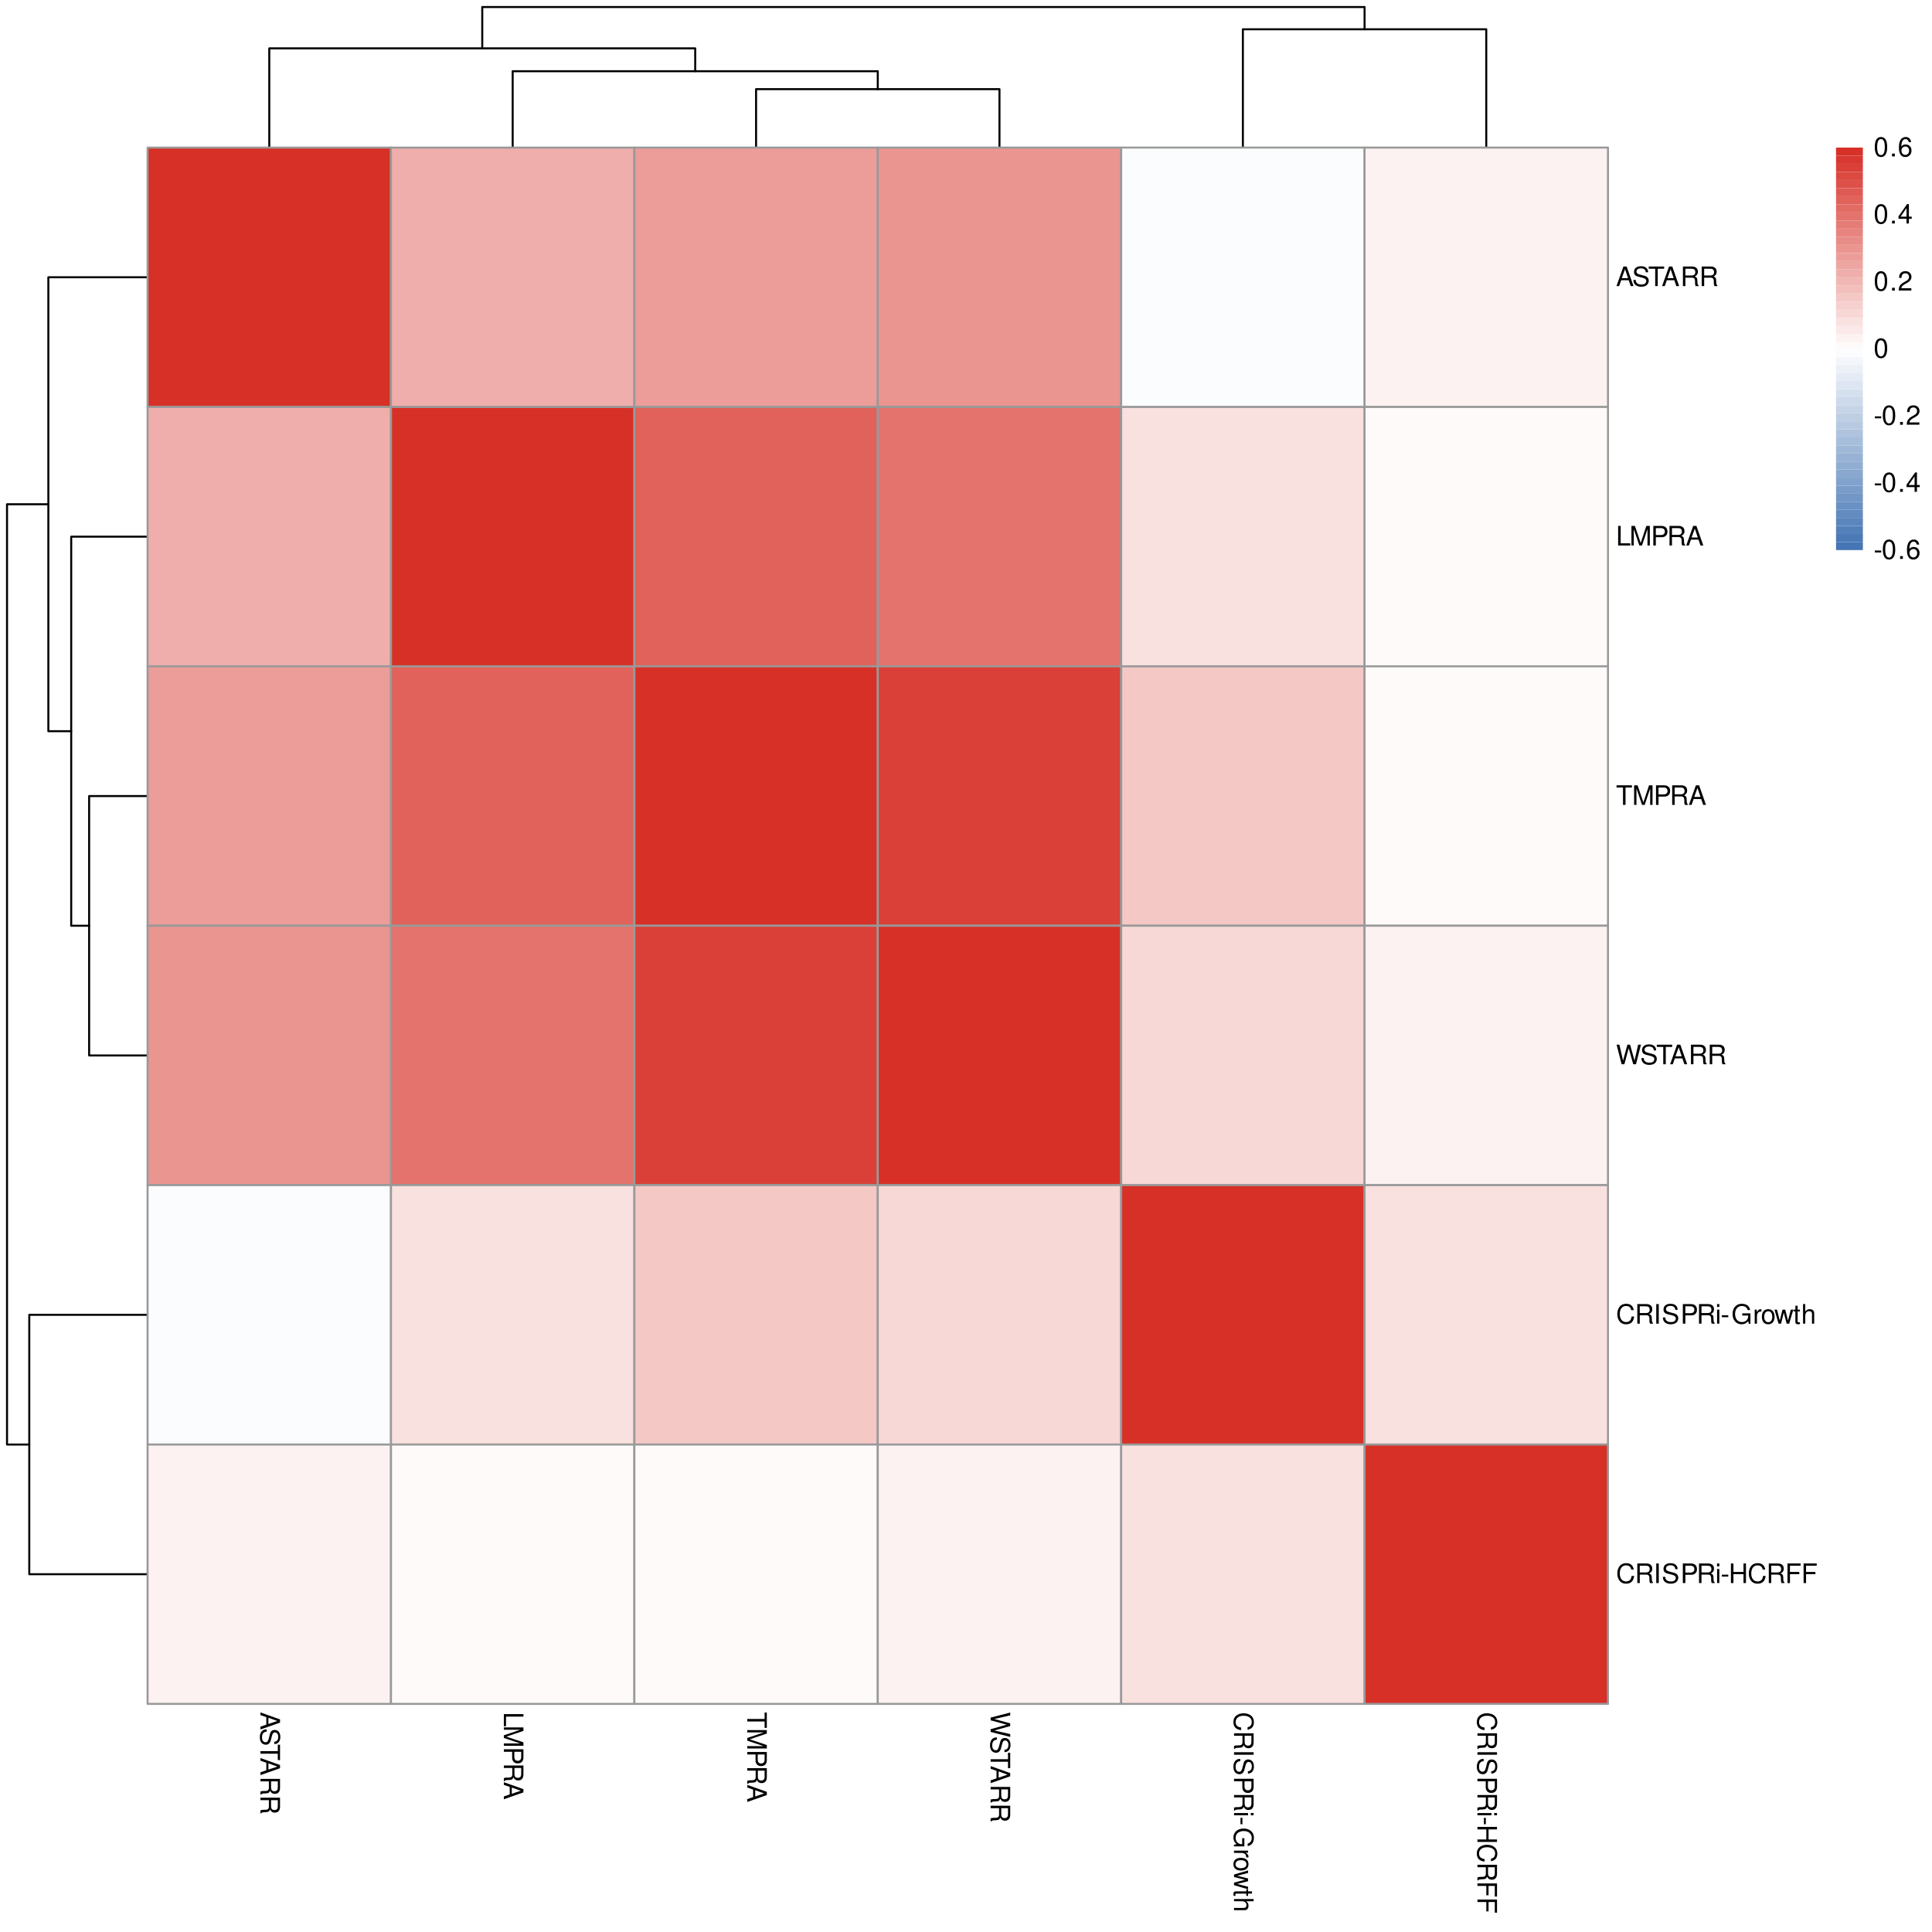 <?xml version="1.0" encoding="UTF-8"?>
<svg xmlns="http://www.w3.org/2000/svg" xmlns:xlink="http://www.w3.org/1999/xlink" width="720pt" height="720pt" viewBox="0 0 720 720" version="1.1">
<defs>
<g>
<symbol overflow="visible" id="glyph0-0">
<path style="stroke:none;" d=""/>
</symbol>
<symbol overflow="visible" id="glyph0-1">
<path style="stroke:none;" d="M 2.188 4.734 L 0 5.484 L 0 6.531 L 7.297 3.969 L 7.297 2.766 L 0 0.172 L 0 1.156 L 2.188 1.938 Z M 2.969 4.484 L 2.969 2.156 L 6.297 3.359 Z M 2.969 4.484 "/>
</symbol>
<symbol overflow="visible" id="glyph0-2">
<path style="stroke:none;" d="M 5.156 5.953 C 5.656 5.953 5.797 5.938 6.125 5.766 C 6.969 5.375 7.406 4.516 7.406 3.297 C 7.406 1.688 6.594 0.703 5.266 0.703 C 4.375 0.703 3.812 1.172 3.562 2.125 L 3.094 3.938 C 2.844 4.875 2.484 5.281 1.906 5.281 C 1.516 5.281 1.125 5.062 0.906 4.766 C 0.688 4.469 0.594 4.016 0.594 3.422 C 0.594 2.625 0.781 2.094 1.203 1.734 C 1.516 1.469 1.875 1.344 2.312 1.359 L 2.312 0.484 C 1.656 0.484 1.203 0.625 0.812 0.906 C 0.125 1.406 -0.234 2.25 -0.234 3.359 C -0.234 4.234 -0.031 4.938 0.328 5.406 C 0.719 5.906 1.375 6.203 2 6.203 C 2.906 6.203 3.562 5.656 3.828 4.656 L 4.312 2.828 C 4.562 1.953 4.844 1.625 5.406 1.625 C 6.141 1.625 6.625 2.281 6.625 3.266 C 6.625 4.422 6.109 5.062 5.156 5.078 Z M 5.156 5.953 "/>
</symbol>
<symbol overflow="visible" id="glyph0-3">
<path style="stroke:none;" d="M 6.469 3.547 L 6.469 5.938 L 7.297 5.938 L 7.297 0.203 L 6.469 0.203 L 6.469 2.609 L 0 2.609 L 0 3.547 Z M 6.469 3.547 "/>
</symbol>
<symbol overflow="visible" id="glyph0-4">
<path style="stroke:none;" d="M 3.141 1.859 L 3.141 4.266 C 3.141 5.094 2.734 5.453 1.844 5.453 L 1.188 5.453 C 0.734 5.453 0.297 5.531 0 5.656 L 0 6.797 L 0.234 6.797 C 0.469 6.438 0.734 6.375 1.703 6.344 C 2.906 6.344 3.266 6.156 3.594 5.359 C 4.016 6.188 4.5 6.516 5.344 6.516 C 6.594 6.516 7.297 5.734 7.297 4.297 L 7.297 0.938 L 0 0.938 L 0 1.859 Z M 3.953 1.859 L 6.469 1.859 L 6.469 4.109 C 6.469 4.625 6.391 4.938 6.188 5.156 C 5.984 5.406 5.656 5.547 5.219 5.547 C 4.344 5.547 3.953 5.094 3.953 4.109 Z M 3.953 1.859 "/>
</symbol>
<symbol overflow="visible" id="glyph0-5">
<path style="stroke:none;" d="M 7.297 1.734 L 7.297 0.797 L 0 0.797 L 0 5.328 L 0.812 5.328 L 0.812 1.734 Z M 7.297 1.734 "/>
</symbol>
<symbol overflow="visible" id="glyph0-6">
<path style="stroke:none;" d="M 0 4.688 L 6.109 6.734 L 0 6.734 L 0 7.609 L 7.297 7.609 L 7.297 6.312 L 0.938 4.203 L 7.297 2.047 L 7.297 0.75 L 0 0.75 L 0 1.625 L 6.109 1.625 L 0 3.703 Z M 0 4.688 "/>
</symbol>
<symbol overflow="visible" id="glyph0-7">
<path style="stroke:none;" d="M 3.094 1.844 L 3.094 4.125 C 3.094 4.703 3.266 5.156 3.609 5.547 C 4.016 5.984 4.484 6.172 5.156 6.172 C 6.516 6.172 7.297 5.359 7.297 3.922 L 7.297 0.906 L 0 0.906 L 0 1.844 Z M 3.906 1.844 L 6.469 1.844 L 6.469 3.781 C 6.469 4.672 5.984 5.203 5.188 5.203 C 4.391 5.203 3.906 4.672 3.906 3.781 Z M 3.906 1.844 "/>
</symbol>
<symbol overflow="visible" id="glyph0-8">
<path style="stroke:none;" d="M 0 7.438 L 7.297 9.297 L 7.297 8.25 L 1.375 6.906 L 7.297 5.25 L 7.297 4.25 L 1.375 2.625 L 7.297 1.266 L 7.297 0.219 L 0 2.094 L 0 3.109 L 5.984 4.734 L 0 6.422 Z M 0 7.438 "/>
</symbol>
<symbol overflow="visible" id="glyph0-9">
<path style="stroke:none;" d="M 5.031 6.625 C 6.625 6.328 7.406 5.406 7.406 3.812 C 7.406 2.828 7.094 2.047 6.5 1.5 C 5.781 0.844 4.734 0.484 3.562 0.484 C 2.359 0.484 1.328 0.844 0.625 1.531 C 0.047 2.094 -0.234 2.812 -0.234 3.766 C -0.234 5.547 0.734 6.547 2.656 6.766 L 2.656 5.812 C 2.156 5.734 1.812 5.625 1.531 5.484 C 0.938 5.188 0.594 4.562 0.594 3.781 C 0.594 2.328 1.75 1.406 3.562 1.406 C 5.438 1.406 6.594 2.281 6.594 3.703 C 6.594 4.297 6.422 4.844 6.125 5.141 C 5.875 5.406 5.578 5.562 5.031 5.672 Z M 5.031 6.625 "/>
</symbol>
<symbol overflow="visible" id="glyph0-10">
<path style="stroke:none;" d="M 7.297 1.938 L 7.297 1 L 0 1 L 0 1.938 Z M 7.297 1.938 "/>
</symbol>
<symbol overflow="visible" id="glyph0-11">
<path style="stroke:none;" d="M 5.234 1.5 L 5.234 0.672 L 0 0.672 L 0 1.5 Z M 7.297 1.5 L 7.297 0.656 L 6.234 0.656 L 6.234 1.5 Z M 7.297 1.5 "/>
</symbol>
<symbol overflow="visible" id="glyph0-12">
<path style="stroke:none;" d="M 3.125 2.844 L 3.125 0.453 L 2.406 0.453 L 2.406 2.844 Z M 3.125 2.844 "/>
</symbol>
<symbol overflow="visible" id="glyph0-13">
<path style="stroke:none;" d="M 3.844 7.094 L 3.844 4.047 L 3.031 4.047 L 3.031 6.266 L 2.828 6.266 C 1.531 6.266 0.594 5.312 0.594 3.984 C 0.594 3.234 0.859 2.562 1.328 2.141 C 1.844 1.656 2.719 1.375 3.625 1.375 C 5.406 1.375 6.594 2.391 6.594 3.938 C 6.594 5.047 6.016 5.844 5.078 6.047 L 5.078 6.984 C 6.562 6.734 7.406 5.609 7.406 3.938 C 7.406 3.047 7.188 2.328 6.703 1.766 C 6.016 0.906 4.875 0.438 3.562 0.438 C 1.328 0.438 -0.234 1.812 -0.234 3.781 C -0.234 4.766 0.141 5.547 0.938 6.266 L -0.047 6.5 L -0.047 7.094 Z M 3.844 7.094 "/>
</symbol>
<symbol overflow="visible" id="glyph0-14">
<path style="stroke:none;" d="M 5.234 0.688 L 0 0.688 L 0 1.531 L 2.719 1.531 C 3.984 1.547 4.547 2.062 4.516 3.203 L 5.359 3.203 C 5.375 3.062 5.391 2.984 5.391 2.891 C 5.391 2.344 5.062 1.938 4.297 1.453 L 5.234 1.453 Z M 5.234 0.688 "/>
</symbol>
<symbol overflow="visible" id="glyph0-15">
<path style="stroke:none;" d="M 5.391 2.719 C 5.391 1.234 4.344 0.359 2.578 0.359 C 0.812 0.359 -0.234 1.234 -0.234 2.734 C -0.234 4.203 0.812 5.094 2.547 5.094 C 4.359 5.094 5.391 4.234 5.391 2.719 Z M 4.625 2.734 C 4.625 3.672 3.844 4.234 2.547 4.234 C 1.312 4.234 0.547 3.656 0.547 2.734 C 0.547 1.797 1.312 1.234 2.578 1.234 C 3.844 1.234 4.625 1.797 4.625 2.734 Z M 4.625 2.734 "/>
</symbol>
<symbol overflow="visible" id="glyph0-16">
<path style="stroke:none;" d="M 0 5.547 L 5.234 7.078 L 5.234 6.141 L 1.156 5.094 L 5.234 4.062 L 5.234 3.047 L 1.156 2.047 L 5.234 0.984 L 5.234 0.062 L 0 1.578 L 0 2.516 L 4.109 3.531 L 0 4.594 Z M 0 5.547 "/>
</symbol>
<symbol overflow="visible" id="glyph0-17">
<path style="stroke:none;" d="M 5.234 2.547 L 5.234 1.688 L 6.688 1.688 L 6.688 0.844 L 5.234 0.844 L 5.234 0.141 L 4.562 0.141 L 4.562 0.844 L 0.594 0.844 C 0.062 0.844 -0.234 1.203 -0.234 1.859 C -0.234 2.078 -0.203 2.266 -0.156 2.547 L 0.547 2.547 C 0.516 2.422 0.5 2.312 0.5 2.141 C 0.5 1.781 0.594 1.688 0.969 1.688 L 4.562 1.688 L 4.562 2.547 Z M 5.234 2.547 "/>
</symbol>
<symbol overflow="visible" id="glyph0-18">
<path style="stroke:none;" d="M 7.297 0.703 L 0 0.703 L 0 1.531 L 2.891 1.531 C 3.953 1.531 4.656 2.094 4.656 2.953 C 4.656 3.234 4.578 3.484 4.438 3.688 C 4.25 3.938 4 4.031 3.625 4.031 L 0 4.031 L 0 4.859 L 3.953 4.859 C 4.844 4.859 5.391 4.234 5.391 3.203 C 5.391 2.469 5.156 2.016 4.516 1.531 L 7.297 1.531 Z M 7.297 0.703 "/>
</symbol>
<symbol overflow="visible" id="glyph0-19">
<path style="stroke:none;" d="M 3.312 5.516 L 0 5.516 L 0 6.438 L 7.297 6.438 L 7.297 5.516 L 4.141 5.516 L 4.141 1.766 L 7.297 1.766 L 7.297 0.828 L 0 0.828 L 0 1.766 L 3.312 1.766 Z M 3.312 5.516 "/>
</symbol>
<symbol overflow="visible" id="glyph0-20">
<path style="stroke:none;" d="M 3.312 1.828 L 3.312 5.312 L 4.141 5.312 L 4.141 1.828 L 6.469 1.828 L 6.469 5.797 L 7.297 5.797 L 7.297 0.906 L 0 0.906 L 0 1.828 Z M 3.312 1.828 "/>
</symbol>
<symbol overflow="visible" id="glyph1-0">
<path style="stroke:none;" d=""/>
</symbol>
<symbol overflow="visible" id="glyph1-1">
<path style="stroke:none;" d="M 4.734 -2.188 L 5.484 0 L 6.531 0 L 3.969 -7.297 L 2.766 -7.297 L 0.172 0 L 1.156 0 L 1.938 -2.188 Z M 4.484 -2.969 L 2.156 -2.969 L 3.359 -6.297 Z M 4.484 -2.969 "/>
</symbol>
<symbol overflow="visible" id="glyph1-2">
<path style="stroke:none;" d="M 5.953 -5.156 C 5.953 -5.656 5.938 -5.797 5.766 -6.125 C 5.375 -6.969 4.516 -7.406 3.297 -7.406 C 1.688 -7.406 0.703 -6.594 0.703 -5.266 C 0.703 -4.375 1.172 -3.812 2.125 -3.562 L 3.938 -3.094 C 4.875 -2.844 5.281 -2.484 5.281 -1.906 C 5.281 -1.516 5.062 -1.125 4.766 -0.906 C 4.469 -0.688 4.016 -0.594 3.422 -0.594 C 2.625 -0.594 2.094 -0.781 1.734 -1.203 C 1.469 -1.516 1.344 -1.875 1.359 -2.312 L 0.484 -2.312 C 0.484 -1.656 0.625 -1.203 0.906 -0.812 C 1.406 -0.125 2.25 0.234 3.359 0.234 C 4.234 0.234 4.938 0.031 5.406 -0.328 C 5.906 -0.719 6.203 -1.375 6.203 -2 C 6.203 -2.906 5.656 -3.562 4.656 -3.828 L 2.828 -4.312 C 1.953 -4.562 1.625 -4.844 1.625 -5.406 C 1.625 -6.141 2.281 -6.625 3.266 -6.625 C 4.422 -6.625 5.062 -6.109 5.078 -5.156 Z M 5.953 -5.156 "/>
</symbol>
<symbol overflow="visible" id="glyph1-3">
<path style="stroke:none;" d="M 3.547 -6.469 L 5.938 -6.469 L 5.938 -7.297 L 0.203 -7.297 L 0.203 -6.469 L 2.609 -6.469 L 2.609 0 L 3.547 0 Z M 3.547 -6.469 "/>
</symbol>
<symbol overflow="visible" id="glyph1-4">
<path style="stroke:none;" d="M 1.859 -3.141 L 4.266 -3.141 C 5.094 -3.141 5.453 -2.734 5.453 -1.844 L 5.453 -1.188 C 5.453 -0.734 5.531 -0.297 5.656 0 L 6.797 0 L 6.797 -0.234 C 6.438 -0.469 6.375 -0.734 6.344 -1.703 C 6.344 -2.906 6.156 -3.266 5.359 -3.594 C 6.188 -4.016 6.516 -4.5 6.516 -5.344 C 6.516 -6.594 5.734 -7.297 4.297 -7.297 L 0.938 -7.297 L 0.938 0 L 1.859 0 Z M 1.859 -3.953 L 1.859 -6.469 L 4.109 -6.469 C 4.625 -6.469 4.938 -6.391 5.156 -6.188 C 5.406 -5.984 5.547 -5.656 5.547 -5.219 C 5.547 -4.344 5.094 -3.953 4.109 -3.953 Z M 1.859 -3.953 "/>
</symbol>
<symbol overflow="visible" id="glyph1-5">
<path style="stroke:none;" d="M 1.734 -7.297 L 0.797 -7.297 L 0.797 0 L 5.328 0 L 5.328 -0.812 L 1.734 -0.812 Z M 1.734 -7.297 "/>
</symbol>
<symbol overflow="visible" id="glyph1-6">
<path style="stroke:none;" d="M 4.688 0 L 6.734 -6.109 L 6.734 0 L 7.609 0 L 7.609 -7.297 L 6.312 -7.297 L 4.203 -0.938 L 2.047 -7.297 L 0.75 -7.297 L 0.75 0 L 1.625 0 L 1.625 -6.109 L 3.703 0 Z M 4.688 0 "/>
</symbol>
<symbol overflow="visible" id="glyph1-7">
<path style="stroke:none;" d="M 1.844 -3.094 L 4.125 -3.094 C 4.703 -3.094 5.156 -3.266 5.547 -3.609 C 5.984 -4.016 6.172 -4.484 6.172 -5.156 C 6.172 -6.516 5.359 -7.297 3.922 -7.297 L 0.906 -7.297 L 0.906 0 L 1.844 0 Z M 1.844 -3.906 L 1.844 -6.469 L 3.781 -6.469 C 4.672 -6.469 5.203 -5.984 5.203 -5.188 C 5.203 -4.391 4.672 -3.906 3.781 -3.906 Z M 1.844 -3.906 "/>
</symbol>
<symbol overflow="visible" id="glyph1-8">
<path style="stroke:none;" d="M 7.438 0 L 9.297 -7.297 L 8.25 -7.297 L 6.906 -1.375 L 5.25 -7.297 L 4.25 -7.297 L 2.625 -1.375 L 1.266 -7.297 L 0.219 -7.297 L 2.094 0 L 3.109 0 L 4.734 -5.984 L 6.422 0 Z M 7.438 0 "/>
</symbol>
<symbol overflow="visible" id="glyph1-9">
<path style="stroke:none;" d="M 6.625 -5.031 C 6.328 -6.625 5.406 -7.406 3.812 -7.406 C 2.828 -7.406 2.047 -7.094 1.5 -6.5 C 0.844 -5.781 0.484 -4.734 0.484 -3.562 C 0.484 -2.359 0.844 -1.328 1.531 -0.625 C 2.094 -0.047 2.812 0.234 3.766 0.234 C 5.547 0.234 6.547 -0.734 6.766 -2.656 L 5.812 -2.656 C 5.734 -2.156 5.625 -1.812 5.484 -1.531 C 5.188 -0.938 4.562 -0.594 3.781 -0.594 C 2.328 -0.594 1.406 -1.75 1.406 -3.562 C 1.406 -5.438 2.281 -6.594 3.703 -6.594 C 4.297 -6.594 4.844 -6.422 5.141 -6.125 C 5.406 -5.875 5.562 -5.578 5.672 -5.031 Z M 6.625 -5.031 "/>
</symbol>
<symbol overflow="visible" id="glyph1-10">
<path style="stroke:none;" d="M 1.938 -7.297 L 1 -7.297 L 1 0 L 1.938 0 Z M 1.938 -7.297 "/>
</symbol>
<symbol overflow="visible" id="glyph1-11">
<path style="stroke:none;" d="M 1.5 -5.234 L 0.672 -5.234 L 0.672 0 L 1.5 0 Z M 1.5 -7.297 L 0.656 -7.297 L 0.656 -6.234 L 1.5 -6.234 Z M 1.5 -7.297 "/>
</symbol>
<symbol overflow="visible" id="glyph1-12">
<path style="stroke:none;" d="M 2.844 -3.125 L 0.453 -3.125 L 0.453 -2.406 L 2.844 -2.406 Z M 2.844 -3.125 "/>
</symbol>
<symbol overflow="visible" id="glyph1-13">
<path style="stroke:none;" d="M 7.094 -3.844 L 4.047 -3.844 L 4.047 -3.031 L 6.266 -3.031 L 6.266 -2.828 C 6.266 -1.531 5.312 -0.594 3.984 -0.594 C 3.234 -0.594 2.562 -0.859 2.141 -1.328 C 1.656 -1.844 1.375 -2.719 1.375 -3.625 C 1.375 -5.406 2.391 -6.594 3.938 -6.594 C 5.047 -6.594 5.844 -6.016 6.047 -5.078 L 6.984 -5.078 C 6.734 -6.562 5.609 -7.406 3.938 -7.406 C 3.047 -7.406 2.328 -7.188 1.766 -6.703 C 0.906 -6.016 0.438 -4.875 0.438 -3.562 C 0.438 -1.328 1.812 0.234 3.781 0.234 C 4.766 0.234 5.547 -0.141 6.266 -0.938 L 6.5 0.047 L 7.094 0.047 Z M 7.094 -3.844 "/>
</symbol>
<symbol overflow="visible" id="glyph1-14">
<path style="stroke:none;" d="M 0.688 -5.234 L 0.688 0 L 1.531 0 L 1.531 -2.719 C 1.547 -3.984 2.062 -4.547 3.203 -4.516 L 3.203 -5.359 C 3.062 -5.375 2.984 -5.391 2.891 -5.391 C 2.344 -5.391 1.938 -5.062 1.453 -4.297 L 1.453 -5.234 Z M 0.688 -5.234 "/>
</symbol>
<symbol overflow="visible" id="glyph1-15">
<path style="stroke:none;" d="M 2.719 -5.391 C 1.234 -5.391 0.359 -4.344 0.359 -2.578 C 0.359 -0.812 1.234 0.234 2.734 0.234 C 4.203 0.234 5.094 -0.812 5.094 -2.547 C 5.094 -4.359 4.234 -5.391 2.719 -5.391 Z M 2.734 -4.625 C 3.672 -4.625 4.234 -3.844 4.234 -2.547 C 4.234 -1.312 3.656 -0.547 2.734 -0.547 C 1.797 -0.547 1.234 -1.312 1.234 -2.578 C 1.234 -3.844 1.797 -4.625 2.734 -4.625 Z M 2.734 -4.625 "/>
</symbol>
<symbol overflow="visible" id="glyph1-16">
<path style="stroke:none;" d="M 5.547 0 L 7.078 -5.234 L 6.141 -5.234 L 5.094 -1.156 L 4.062 -5.234 L 3.047 -5.234 L 2.047 -1.156 L 0.984 -5.234 L 0.062 -5.234 L 1.578 0 L 2.516 0 L 3.531 -4.109 L 4.594 0 Z M 5.547 0 "/>
</symbol>
<symbol overflow="visible" id="glyph1-17">
<path style="stroke:none;" d="M 2.547 -5.234 L 1.688 -5.234 L 1.688 -6.688 L 0.844 -6.688 L 0.844 -5.234 L 0.141 -5.234 L 0.141 -4.562 L 0.844 -4.562 L 0.844 -0.594 C 0.844 -0.062 1.203 0.234 1.859 0.234 C 2.078 0.234 2.266 0.203 2.547 0.156 L 2.547 -0.547 C 2.422 -0.516 2.312 -0.5 2.141 -0.5 C 1.781 -0.5 1.688 -0.594 1.688 -0.969 L 1.688 -4.562 L 2.547 -4.562 Z M 2.547 -5.234 "/>
</symbol>
<symbol overflow="visible" id="glyph1-18">
<path style="stroke:none;" d="M 0.703 -7.297 L 0.703 0 L 1.531 0 L 1.531 -2.891 C 1.531 -3.953 2.094 -4.656 2.953 -4.656 C 3.234 -4.656 3.484 -4.578 3.688 -4.438 C 3.938 -4.25 4.031 -4 4.031 -3.625 L 4.031 0 L 4.859 0 L 4.859 -3.953 C 4.859 -4.844 4.234 -5.391 3.203 -5.391 C 2.469 -5.391 2.016 -5.156 1.531 -4.516 L 1.531 -7.297 Z M 0.703 -7.297 "/>
</symbol>
<symbol overflow="visible" id="glyph1-19">
<path style="stroke:none;" d="M 5.516 -3.312 L 5.516 0 L 6.438 0 L 6.438 -7.297 L 5.516 -7.297 L 5.516 -4.141 L 1.766 -4.141 L 1.766 -7.297 L 0.828 -7.297 L 0.828 0 L 1.766 0 L 1.766 -3.312 Z M 5.516 -3.312 "/>
</symbol>
<symbol overflow="visible" id="glyph1-20">
<path style="stroke:none;" d="M 1.828 -3.312 L 5.312 -3.312 L 5.312 -4.141 L 1.828 -4.141 L 1.828 -6.469 L 5.797 -6.469 L 5.797 -7.297 L 0.906 -7.297 L 0.906 0 L 1.828 0 Z M 1.828 -3.312 "/>
</symbol>
<symbol overflow="visible" id="glyph1-21">
<path style="stroke:none;" d="M 2.75 -7.234 C 2.094 -7.234 1.484 -6.938 1.125 -6.438 C 0.656 -5.797 0.438 -4.844 0.438 -3.5 C 0.438 -1.062 1.234 0.234 2.75 0.234 C 4.25 0.234 5.062 -1.062 5.062 -3.438 C 5.062 -4.844 4.844 -5.781 4.375 -6.438 C 4.016 -6.938 3.422 -7.234 2.75 -7.234 Z M 2.75 -6.453 C 3.703 -6.453 4.172 -5.484 4.172 -3.516 C 4.172 -1.453 3.703 -0.5 2.734 -0.5 C 1.797 -0.5 1.328 -1.5 1.328 -3.484 C 1.328 -5.484 1.797 -6.453 2.75 -6.453 Z M 2.75 -6.453 "/>
</symbol>
<symbol overflow="visible" id="glyph1-22">
<path style="stroke:none;" d="M 1.906 -1.047 L 0.875 -1.047 L 0.875 0 L 1.906 0 Z M 1.906 -1.047 "/>
</symbol>
<symbol overflow="visible" id="glyph1-23">
<path style="stroke:none;" d="M 4.984 -5.344 C 4.812 -6.531 4.047 -7.234 2.969 -7.234 C 2.188 -7.234 1.484 -6.844 1.062 -6.203 C 0.625 -5.484 0.438 -4.609 0.438 -3.297 C 0.438 -2.078 0.594 -1.312 1.031 -0.672 C 1.406 -0.078 2.031 0.234 2.812 0.234 C 4.156 0.234 5.125 -0.781 5.125 -2.188 C 5.125 -3.516 4.234 -4.453 2.953 -4.453 C 2.266 -4.453 1.703 -4.203 1.328 -3.672 C 1.344 -5.453 1.906 -6.453 2.906 -6.453 C 3.531 -6.453 3.953 -6.047 4.094 -5.344 Z M 2.844 -3.688 C 3.703 -3.688 4.234 -3.078 4.234 -2.125 C 4.234 -1.203 3.625 -0.547 2.812 -0.547 C 2 -0.547 1.375 -1.234 1.375 -2.156 C 1.375 -3.062 1.984 -3.688 2.844 -3.688 Z M 2.844 -3.688 "/>
</symbol>
<symbol overflow="visible" id="glyph1-24">
<path style="stroke:none;" d="M 3.266 -1.75 L 3.266 0 L 4.156 0 L 4.156 -1.75 L 5.203 -1.75 L 5.203 -2.547 L 4.156 -2.547 L 4.156 -7.234 L 3.5 -7.234 L 0.281 -2.688 L 0.281 -1.75 Z M 3.266 -2.547 L 1.047 -2.547 L 3.266 -5.734 Z M 3.266 -2.547 "/>
</symbol>
<symbol overflow="visible" id="glyph1-25">
<path style="stroke:none;" d="M 5.062 -0.875 L 1.328 -0.875 C 1.422 -1.469 1.734 -1.844 2.609 -2.375 L 3.609 -2.938 C 4.594 -3.484 5.109 -4.234 5.109 -5.125 C 5.109 -5.719 4.875 -6.281 4.453 -6.672 C 4.031 -7.047 3.516 -7.234 2.844 -7.234 C 1.938 -7.234 1.266 -6.906 0.875 -6.297 C 0.625 -5.906 0.516 -5.453 0.5 -4.734 L 1.375 -4.734 C 1.406 -5.219 1.469 -5.516 1.594 -5.75 C 1.812 -6.188 2.281 -6.453 2.812 -6.453 C 3.609 -6.453 4.203 -5.875 4.203 -5.094 C 4.203 -4.516 3.875 -4.016 3.25 -3.656 L 2.328 -3.125 C 0.844 -2.266 0.422 -1.594 0.344 -0.016 L 5.062 -0.016 Z M 5.062 -0.875 "/>
</symbol>
</g>
<clipPath id="clip1">
  <path d="M 281 32 L 373 32 L 373 55 L 281 55 Z M 281 32 "/>
</clipPath>
<clipPath id="clip2">
  <path d="M 190 26 L 328 26 L 328 55 L 190 55 Z M 190 26 "/>
</clipPath>
<clipPath id="clip3">
  <path d="M 99 17 L 260 17 L 260 55 L 99 55 Z M 99 17 "/>
</clipPath>
<clipPath id="clip4">
  <path d="M 462 10 L 555 10 L 555 55 L 462 55 Z M 462 10 "/>
</clipPath>
<clipPath id="clip5">
  <path d="M 32 296 L 55 296 L 55 394 L 32 394 Z M 32 296 "/>
</clipPath>
<clipPath id="clip6">
  <path d="M 26 199 L 55 199 L 55 346 L 26 346 Z M 26 199 "/>
</clipPath>
<clipPath id="clip7">
  <path d="M 17 102 L 55 102 L 55 273 L 17 273 Z M 17 102 "/>
</clipPath>
<clipPath id="clip8">
  <path d="M 10 489 L 55 489 L 55 588 L 10 588 Z M 10 489 "/>
</clipPath>
</defs>
<g id="surface257">
<rect x="0" y="0" width="720" height="720" style="fill:rgb(100%,100%,100%);fill-opacity:1;stroke:none;"/>
<g clip-path="url(#clip1)" clip-rule="nonzero">
<path style="fill:none;stroke-width:0.75;stroke-linecap:round;stroke-linejoin:round;stroke:rgb(0%,0%,0%);stroke-opacity:1;stroke-miterlimit:10;" d="M 281.766 55 L 281.766 33.219 L 372.473 33.219 L 372.473 55 "/>
</g>
<g clip-path="url(#clip2)" clip-rule="nonzero">
<path style="fill:none;stroke-width:0.75;stroke-linecap:round;stroke-linejoin:round;stroke:rgb(0%,0%,0%);stroke-opacity:1;stroke-miterlimit:10;" d="M 191.059 55 L 191.059 26.535 L 327.121 26.535 L 327.121 33.219 "/>
</g>
<g clip-path="url(#clip3)" clip-rule="nonzero">
<path style="fill:none;stroke-width:0.75;stroke-linecap:round;stroke-linejoin:round;stroke:rgb(0%,0%,0%);stroke-opacity:1;stroke-miterlimit:10;" d="M 100.352 55 L 100.352 18.02 L 259.09 18.02 L 259.09 26.535 "/>
</g>
<g clip-path="url(#clip4)" clip-rule="nonzero">
<path style="fill:none;stroke-width:0.75;stroke-linecap:round;stroke-linejoin:round;stroke:rgb(0%,0%,0%);stroke-opacity:1;stroke-miterlimit:10;" d="M 463.18 55 L 463.18 10.91 L 553.887 10.91 L 553.887 55 "/>
</g>
<path style="fill:none;stroke-width:0.75;stroke-linecap:round;stroke-linejoin:round;stroke:rgb(0%,0%,0%);stroke-opacity:1;stroke-miterlimit:10;" d="M 179.723 18.02 L 179.723 2.617 L 508.535 2.617 L 508.535 10.91 "/>
<g clip-path="url(#clip5)" clip-rule="nonzero">
<path style="fill:none;stroke-width:0.75;stroke-linecap:round;stroke-linejoin:round;stroke:rgb(0%,0%,0%);stroke-opacity:1;stroke-miterlimit:10;" d="M 55 296.668 L 33.219 296.668 L 33.219 393.332 L 55 393.332 "/>
</g>
<g clip-path="url(#clip6)" clip-rule="nonzero">
<path style="fill:none;stroke-width:0.75;stroke-linecap:round;stroke-linejoin:round;stroke:rgb(0%,0%,0%);stroke-opacity:1;stroke-miterlimit:10;" d="M 55 200 L 26.535 200 L 26.535 345 L 33.219 345 "/>
</g>
<g clip-path="url(#clip7)" clip-rule="nonzero">
<path style="fill:none;stroke-width:0.75;stroke-linecap:round;stroke-linejoin:round;stroke:rgb(0%,0%,0%);stroke-opacity:1;stroke-miterlimit:10;" d="M 55 103.332 L 18.02 103.332 L 18.02 272.5 L 26.535 272.5 "/>
</g>
<g clip-path="url(#clip8)" clip-rule="nonzero">
<path style="fill:none;stroke-width:0.75;stroke-linecap:round;stroke-linejoin:round;stroke:rgb(0%,0%,0%);stroke-opacity:1;stroke-miterlimit:10;" d="M 55 490 L 10.91 490 L 10.91 586.668 L 55 586.668 "/>
</g>
<path style="fill:none;stroke-width:0.75;stroke-linecap:round;stroke-linejoin:round;stroke:rgb(0%,0%,0%);stroke-opacity:1;stroke-miterlimit:10;" d="M 18.02 187.918 L 2.617 187.918 L 2.617 538.332 L 10.91 538.332 "/>
<path style="fill-rule:nonzero;fill:rgb(84.314%,18.824%,15.294%);fill-opacity:1;stroke-width:0.75;stroke-linecap:round;stroke-linejoin:round;stroke:rgb(60%,60%,60%);stroke-opacity:1;stroke-miterlimit:10;" d="M 55 151.668 L 145.707 151.668 L 145.707 55 L 55 55 Z M 55 151.668 "/>
<path style="fill-rule:nonzero;fill:rgb(93.725%,68.235%,67.059%);fill-opacity:1;stroke-width:0.75;stroke-linecap:round;stroke-linejoin:round;stroke:rgb(60%,60%,60%);stroke-opacity:1;stroke-miterlimit:10;" d="M 55 248.332 L 145.707 248.332 L 145.707 151.664 L 55 151.664 Z M 55 248.332 "/>
<path style="fill-rule:nonzero;fill:rgb(92.549%,61.569%,60%);fill-opacity:1;stroke-width:0.75;stroke-linecap:round;stroke-linejoin:round;stroke:rgb(60%,60%,60%);stroke-opacity:1;stroke-miterlimit:10;" d="M 55 345 L 145.707 345 L 145.707 248.332 L 55 248.332 Z M 55 345 "/>
<path style="fill-rule:nonzero;fill:rgb(91.765%,58.431%,56.471%);fill-opacity:1;stroke-width:0.75;stroke-linecap:round;stroke-linejoin:round;stroke:rgb(60%,60%,60%);stroke-opacity:1;stroke-miterlimit:10;" d="M 55 441.668 L 145.707 441.668 L 145.707 345 L 55 345 Z M 55 441.668 "/>
<path style="fill-rule:nonzero;fill:rgb(98.431%,98.824%,99.216%);fill-opacity:1;stroke-width:0.75;stroke-linecap:round;stroke-linejoin:round;stroke:rgb(60%,60%,60%);stroke-opacity:1;stroke-miterlimit:10;" d="M 55 538.332 L 145.707 538.332 L 145.707 441.664 L 55 441.664 Z M 55 538.332 "/>
<path style="fill-rule:nonzero;fill:rgb(98.824%,94.902%,94.51%);fill-opacity:1;stroke-width:0.75;stroke-linecap:round;stroke-linejoin:round;stroke:rgb(60%,60%,60%);stroke-opacity:1;stroke-miterlimit:10;" d="M 55 635 L 145.707 635 L 145.707 538.332 L 55 538.332 Z M 55 635 "/>
<path style="fill-rule:nonzero;fill:rgb(93.725%,68.235%,67.059%);fill-opacity:1;stroke-width:0.75;stroke-linecap:round;stroke-linejoin:round;stroke:rgb(60%,60%,60%);stroke-opacity:1;stroke-miterlimit:10;" d="M 145.707 151.668 L 236.414 151.668 L 236.414 55 L 145.707 55 Z M 145.707 151.668 "/>
<path style="fill-rule:nonzero;fill:rgb(84.314%,18.824%,15.294%);fill-opacity:1;stroke-width:0.75;stroke-linecap:round;stroke-linejoin:round;stroke:rgb(60%,60%,60%);stroke-opacity:1;stroke-miterlimit:10;" d="M 145.707 248.332 L 236.414 248.332 L 236.414 151.664 L 145.707 151.664 Z M 145.707 248.332 "/>
<path style="fill-rule:nonzero;fill:rgb(87.843%,38.431%,35.686%);fill-opacity:1;stroke-width:0.75;stroke-linecap:round;stroke-linejoin:round;stroke:rgb(60%,60%,60%);stroke-opacity:1;stroke-miterlimit:10;" d="M 145.707 345 L 236.414 345 L 236.414 248.332 L 145.707 248.332 Z M 145.707 345 "/>
<path style="fill-rule:nonzero;fill:rgb(89.412%,45.098%,42.745%);fill-opacity:1;stroke-width:0.75;stroke-linecap:round;stroke-linejoin:round;stroke:rgb(60%,60%,60%);stroke-opacity:1;stroke-miterlimit:10;" d="M 145.707 441.668 L 236.414 441.668 L 236.414 345 L 145.707 345 Z M 145.707 441.668 "/>
<path style="fill-rule:nonzero;fill:rgb(97.647%,88.235%,87.843%);fill-opacity:1;stroke-width:0.75;stroke-linecap:round;stroke-linejoin:round;stroke:rgb(60%,60%,60%);stroke-opacity:1;stroke-miterlimit:10;" d="M 145.707 538.332 L 236.414 538.332 L 236.414 441.664 L 145.707 441.664 Z M 145.707 538.332 "/>
<path style="fill-rule:nonzero;fill:rgb(99.608%,98.039%,98.039%);fill-opacity:1;stroke-width:0.75;stroke-linecap:round;stroke-linejoin:round;stroke:rgb(60%,60%,60%);stroke-opacity:1;stroke-miterlimit:10;" d="M 145.707 635 L 236.414 635 L 236.414 538.332 L 145.707 538.332 Z M 145.707 635 "/>
<path style="fill-rule:nonzero;fill:rgb(92.549%,61.569%,60%);fill-opacity:1;stroke-width:0.75;stroke-linecap:round;stroke-linejoin:round;stroke:rgb(60%,60%,60%);stroke-opacity:1;stroke-miterlimit:10;" d="M 236.414 151.668 L 327.121 151.668 L 327.121 55 L 236.414 55 Z M 236.414 151.668 "/>
<path style="fill-rule:nonzero;fill:rgb(87.843%,38.431%,35.686%);fill-opacity:1;stroke-width:0.75;stroke-linecap:round;stroke-linejoin:round;stroke:rgb(60%,60%,60%);stroke-opacity:1;stroke-miterlimit:10;" d="M 236.414 248.332 L 327.121 248.332 L 327.121 151.664 L 236.414 151.664 Z M 236.414 248.332 "/>
<path style="fill-rule:nonzero;fill:rgb(84.314%,18.824%,15.294%);fill-opacity:1;stroke-width:0.75;stroke-linecap:round;stroke-linejoin:round;stroke:rgb(60%,60%,60%);stroke-opacity:1;stroke-miterlimit:10;" d="M 236.414 345 L 327.121 345 L 327.121 248.332 L 236.414 248.332 Z M 236.414 345 "/>
<path style="fill-rule:nonzero;fill:rgb(85.49%,25.098%,21.961%);fill-opacity:1;stroke-width:0.75;stroke-linecap:round;stroke-linejoin:round;stroke:rgb(60%,60%,60%);stroke-opacity:1;stroke-miterlimit:10;" d="M 236.414 441.668 L 327.121 441.668 L 327.121 345 L 236.414 345 Z M 236.414 441.668 "/>
<path style="fill-rule:nonzero;fill:rgb(95.686%,78.431%,77.255%);fill-opacity:1;stroke-width:0.75;stroke-linecap:round;stroke-linejoin:round;stroke:rgb(60%,60%,60%);stroke-opacity:1;stroke-miterlimit:10;" d="M 236.414 538.332 L 327.121 538.332 L 327.121 441.664 L 236.414 441.664 Z M 236.414 538.332 "/>
<path style="fill-rule:nonzero;fill:rgb(99.608%,98.039%,98.039%);fill-opacity:1;stroke-width:0.75;stroke-linecap:round;stroke-linejoin:round;stroke:rgb(60%,60%,60%);stroke-opacity:1;stroke-miterlimit:10;" d="M 236.414 635 L 327.121 635 L 327.121 538.332 L 236.414 538.332 Z M 236.414 635 "/>
<path style="fill-rule:nonzero;fill:rgb(91.765%,58.431%,56.471%);fill-opacity:1;stroke-width:0.75;stroke-linecap:round;stroke-linejoin:round;stroke:rgb(60%,60%,60%);stroke-opacity:1;stroke-miterlimit:10;" d="M 327.121 151.668 L 417.828 151.668 L 417.828 55 L 327.121 55 Z M 327.121 151.668 "/>
<path style="fill-rule:nonzero;fill:rgb(89.412%,45.098%,42.745%);fill-opacity:1;stroke-width:0.75;stroke-linecap:round;stroke-linejoin:round;stroke:rgb(60%,60%,60%);stroke-opacity:1;stroke-miterlimit:10;" d="M 327.121 248.332 L 417.828 248.332 L 417.828 151.664 L 327.121 151.664 Z M 327.121 248.332 "/>
<path style="fill-rule:nonzero;fill:rgb(85.49%,25.098%,21.961%);fill-opacity:1;stroke-width:0.75;stroke-linecap:round;stroke-linejoin:round;stroke:rgb(60%,60%,60%);stroke-opacity:1;stroke-miterlimit:10;" d="M 327.121 345 L 417.828 345 L 417.828 248.332 L 327.121 248.332 Z M 327.121 345 "/>
<path style="fill-rule:nonzero;fill:rgb(84.314%,18.824%,15.294%);fill-opacity:1;stroke-width:0.75;stroke-linecap:round;stroke-linejoin:round;stroke:rgb(60%,60%,60%);stroke-opacity:1;stroke-miterlimit:10;" d="M 327.121 441.668 L 417.828 441.668 L 417.828 345 L 327.121 345 Z M 327.121 441.668 "/>
<path style="fill-rule:nonzero;fill:rgb(96.863%,84.706%,84.314%);fill-opacity:1;stroke-width:0.75;stroke-linecap:round;stroke-linejoin:round;stroke:rgb(60%,60%,60%);stroke-opacity:1;stroke-miterlimit:10;" d="M 327.121 538.332 L 417.828 538.332 L 417.828 441.664 L 327.121 441.664 Z M 327.121 538.332 "/>
<path style="fill-rule:nonzero;fill:rgb(98.824%,94.902%,94.51%);fill-opacity:1;stroke-width:0.75;stroke-linecap:round;stroke-linejoin:round;stroke:rgb(60%,60%,60%);stroke-opacity:1;stroke-miterlimit:10;" d="M 327.121 635 L 417.828 635 L 417.828 538.332 L 327.121 538.332 Z M 327.121 635 "/>
<path style="fill-rule:nonzero;fill:rgb(98.431%,98.824%,99.216%);fill-opacity:1;stroke-width:0.75;stroke-linecap:round;stroke-linejoin:round;stroke:rgb(60%,60%,60%);stroke-opacity:1;stroke-miterlimit:10;" d="M 417.828 151.668 L 508.535 151.668 L 508.535 55 L 417.828 55 Z M 417.828 151.668 "/>
<path style="fill-rule:nonzero;fill:rgb(97.647%,88.235%,87.843%);fill-opacity:1;stroke-width:0.75;stroke-linecap:round;stroke-linejoin:round;stroke:rgb(60%,60%,60%);stroke-opacity:1;stroke-miterlimit:10;" d="M 417.828 248.332 L 508.535 248.332 L 508.535 151.664 L 417.828 151.664 Z M 417.828 248.332 "/>
<path style="fill-rule:nonzero;fill:rgb(95.686%,78.431%,77.255%);fill-opacity:1;stroke-width:0.75;stroke-linecap:round;stroke-linejoin:round;stroke:rgb(60%,60%,60%);stroke-opacity:1;stroke-miterlimit:10;" d="M 417.828 345 L 508.535 345 L 508.535 248.332 L 417.828 248.332 Z M 417.828 345 "/>
<path style="fill-rule:nonzero;fill:rgb(96.863%,84.706%,84.314%);fill-opacity:1;stroke-width:0.75;stroke-linecap:round;stroke-linejoin:round;stroke:rgb(60%,60%,60%);stroke-opacity:1;stroke-miterlimit:10;" d="M 417.828 441.668 L 508.535 441.668 L 508.535 345 L 417.828 345 Z M 417.828 441.668 "/>
<path style="fill-rule:nonzero;fill:rgb(84.314%,18.824%,15.294%);fill-opacity:1;stroke-width:0.75;stroke-linecap:round;stroke-linejoin:round;stroke:rgb(60%,60%,60%);stroke-opacity:1;stroke-miterlimit:10;" d="M 417.828 538.332 L 508.535 538.332 L 508.535 441.664 L 417.828 441.664 Z M 417.828 538.332 "/>
<path style="fill-rule:nonzero;fill:rgb(97.647%,88.235%,87.843%);fill-opacity:1;stroke-width:0.75;stroke-linecap:round;stroke-linejoin:round;stroke:rgb(60%,60%,60%);stroke-opacity:1;stroke-miterlimit:10;" d="M 417.828 635 L 508.535 635 L 508.535 538.332 L 417.828 538.332 Z M 417.828 635 "/>
<path style="fill-rule:nonzero;fill:rgb(98.824%,94.902%,94.51%);fill-opacity:1;stroke-width:0.75;stroke-linecap:round;stroke-linejoin:round;stroke:rgb(60%,60%,60%);stroke-opacity:1;stroke-miterlimit:10;" d="M 508.535 151.668 L 599.242 151.668 L 599.242 55 L 508.535 55 Z M 508.535 151.668 "/>
<path style="fill-rule:nonzero;fill:rgb(99.608%,98.039%,98.039%);fill-opacity:1;stroke-width:0.75;stroke-linecap:round;stroke-linejoin:round;stroke:rgb(60%,60%,60%);stroke-opacity:1;stroke-miterlimit:10;" d="M 508.535 248.332 L 599.242 248.332 L 599.242 151.664 L 508.535 151.664 Z M 508.535 248.332 "/>
<path style="fill-rule:nonzero;fill:rgb(99.608%,98.039%,98.039%);fill-opacity:1;stroke-width:0.75;stroke-linecap:round;stroke-linejoin:round;stroke:rgb(60%,60%,60%);stroke-opacity:1;stroke-miterlimit:10;" d="M 508.535 345 L 599.242 345 L 599.242 248.332 L 508.535 248.332 Z M 508.535 345 "/>
<path style="fill-rule:nonzero;fill:rgb(98.824%,94.902%,94.51%);fill-opacity:1;stroke-width:0.75;stroke-linecap:round;stroke-linejoin:round;stroke:rgb(60%,60%,60%);stroke-opacity:1;stroke-miterlimit:10;" d="M 508.535 441.668 L 599.242 441.668 L 599.242 345 L 508.535 345 Z M 508.535 441.668 "/>
<path style="fill-rule:nonzero;fill:rgb(97.647%,88.235%,87.843%);fill-opacity:1;stroke-width:0.75;stroke-linecap:round;stroke-linejoin:round;stroke:rgb(60%,60%,60%);stroke-opacity:1;stroke-miterlimit:10;" d="M 508.535 538.332 L 599.242 538.332 L 599.242 441.664 L 508.535 441.664 Z M 508.535 538.332 "/>
<path style="fill-rule:nonzero;fill:rgb(84.314%,18.824%,15.294%);fill-opacity:1;stroke-width:0.75;stroke-linecap:round;stroke-linejoin:round;stroke:rgb(60%,60%,60%);stroke-opacity:1;stroke-miterlimit:10;" d="M 508.535 635 L 599.242 635 L 599.242 538.332 L 508.535 538.332 Z M 508.535 635 "/>
<g style="fill:rgb(0%,0%,0%);fill-opacity:1;">
  <use xlink:href="#glyph0-1" x="97.062" y="638"/>
  <use xlink:href="#glyph0-2" x="97.062" y="644"/>
  <use xlink:href="#glyph0-3" x="97.062" y="650"/>
  <use xlink:href="#glyph0-1" x="97.062" y="655"/>
  <use xlink:href="#glyph0-4" x="97.062" y="662"/>
  <use xlink:href="#glyph0-4" x="97.062" y="669"/>
</g>
<g style="fill:rgb(0%,0%,0%);fill-opacity:1;">
  <use xlink:href="#glyph0-5" x="187.769" y="638"/>
  <use xlink:href="#glyph0-6" x="187.769" y="643"/>
  <use xlink:href="#glyph0-7" x="187.769" y="651"/>
  <use xlink:href="#glyph0-4" x="187.769" y="657"/>
  <use xlink:href="#glyph0-1" x="187.769" y="664"/>
</g>
<g style="fill:rgb(0%,0%,0%);fill-opacity:1;">
  <use xlink:href="#glyph0-3" x="278.476" y="638"/>
  <use xlink:href="#glyph0-6" x="278.476" y="644"/>
  <use xlink:href="#glyph0-7" x="278.476" y="652"/>
  <use xlink:href="#glyph0-4" x="278.476" y="658"/>
  <use xlink:href="#glyph0-1" x="278.476" y="665"/>
</g>
<g style="fill:rgb(0%,0%,0%);fill-opacity:1;">
  <use xlink:href="#glyph0-8" x="369.183" y="638"/>
  <use xlink:href="#glyph0-2" x="369.183" y="647"/>
  <use xlink:href="#glyph0-3" x="369.183" y="653"/>
  <use xlink:href="#glyph0-1" x="369.183" y="658"/>
  <use xlink:href="#glyph0-4" x="369.183" y="665"/>
  <use xlink:href="#glyph0-4" x="369.183" y="672"/>
</g>
<g style="fill:rgb(0%,0%,0%);fill-opacity:1;">
  <use xlink:href="#glyph0-9" x="459.89" y="638"/>
  <use xlink:href="#glyph0-4" x="459.89" y="645"/>
  <use xlink:href="#glyph0-10" x="459.89" y="652"/>
  <use xlink:href="#glyph0-2" x="459.89" y="655"/>
  <use xlink:href="#glyph0-7" x="459.89" y="662"/>
  <use xlink:href="#glyph0-4" x="459.89" y="668"/>
  <use xlink:href="#glyph0-11" x="459.89" y="675"/>
  <use xlink:href="#glyph0-12" x="459.89" y="677"/>
  <use xlink:href="#glyph0-13" x="459.89" y="681"/>
  <use xlink:href="#glyph0-14" x="459.89" y="689"/>
  <use xlink:href="#glyph0-15" x="459.89" y="692"/>
  <use xlink:href="#glyph0-16" x="459.89" y="697"/>
  <use xlink:href="#glyph0-17" x="459.89" y="704"/>
  <use xlink:href="#glyph0-18" x="459.89" y="707"/>
</g>
<g style="fill:rgb(0%,0%,0%);fill-opacity:1;">
  <use xlink:href="#glyph0-9" x="550.597" y="638"/>
  <use xlink:href="#glyph0-4" x="550.597" y="645"/>
  <use xlink:href="#glyph0-10" x="550.597" y="652"/>
  <use xlink:href="#glyph0-2" x="550.597" y="655"/>
  <use xlink:href="#glyph0-7" x="550.597" y="662"/>
  <use xlink:href="#glyph0-4" x="550.597" y="668"/>
  <use xlink:href="#glyph0-11" x="550.597" y="675"/>
  <use xlink:href="#glyph0-12" x="550.597" y="677"/>
  <use xlink:href="#glyph0-19" x="550.597" y="680"/>
  <use xlink:href="#glyph0-9" x="550.597" y="687"/>
  <use xlink:href="#glyph0-4" x="550.597" y="694"/>
  <use xlink:href="#glyph0-20" x="550.597" y="701"/>
  <use xlink:href="#glyph0-20" x="550.597" y="707"/>
</g>
<g style="fill:rgb(0%,0%,0%);fill-opacity:1;">
  <use xlink:href="#glyph1-1" x="602.238" y="106.622"/>
  <use xlink:href="#glyph1-2" x="608.238" y="106.622"/>
  <use xlink:href="#glyph1-3" x="614.238" y="106.622"/>
  <use xlink:href="#glyph1-1" x="619.238" y="106.622"/>
  <use xlink:href="#glyph1-4" x="626.238" y="106.622"/>
  <use xlink:href="#glyph1-4" x="633.238" y="106.622"/>
</g>
<g style="fill:rgb(0%,0%,0%);fill-opacity:1;">
  <use xlink:href="#glyph1-5" x="602.238" y="203.29"/>
  <use xlink:href="#glyph1-6" x="607.238" y="203.29"/>
  <use xlink:href="#glyph1-7" x="615.238" y="203.29"/>
  <use xlink:href="#glyph1-4" x="621.238" y="203.29"/>
  <use xlink:href="#glyph1-1" x="628.238" y="203.29"/>
</g>
<g style="fill:rgb(0%,0%,0%);fill-opacity:1;">
  <use xlink:href="#glyph1-3" x="602.238" y="299.958"/>
  <use xlink:href="#glyph1-6" x="608.238" y="299.958"/>
  <use xlink:href="#glyph1-7" x="616.238" y="299.958"/>
  <use xlink:href="#glyph1-4" x="622.238" y="299.958"/>
  <use xlink:href="#glyph1-1" x="629.238" y="299.958"/>
</g>
<g style="fill:rgb(0%,0%,0%);fill-opacity:1;">
  <use xlink:href="#glyph1-8" x="602.238" y="396.622"/>
  <use xlink:href="#glyph1-2" x="611.238" y="396.622"/>
  <use xlink:href="#glyph1-3" x="617.238" y="396.622"/>
  <use xlink:href="#glyph1-1" x="622.238" y="396.622"/>
  <use xlink:href="#glyph1-4" x="629.238" y="396.622"/>
  <use xlink:href="#glyph1-4" x="636.238" y="396.622"/>
</g>
<g style="fill:rgb(0%,0%,0%);fill-opacity:1;">
  <use xlink:href="#glyph1-9" x="602.238" y="493.29"/>
  <use xlink:href="#glyph1-4" x="609.238" y="493.29"/>
  <use xlink:href="#glyph1-10" x="616.238" y="493.29"/>
  <use xlink:href="#glyph1-2" x="619.238" y="493.29"/>
  <use xlink:href="#glyph1-7" x="626.238" y="493.29"/>
  <use xlink:href="#glyph1-4" x="632.238" y="493.29"/>
  <use xlink:href="#glyph1-11" x="639.238" y="493.29"/>
  <use xlink:href="#glyph1-12" x="641.238" y="493.29"/>
  <use xlink:href="#glyph1-13" x="645.238" y="493.29"/>
  <use xlink:href="#glyph1-14" x="653.238" y="493.29"/>
  <use xlink:href="#glyph1-15" x="656.238" y="493.29"/>
  <use xlink:href="#glyph1-16" x="661.238" y="493.29"/>
  <use xlink:href="#glyph1-17" x="668.238" y="493.29"/>
  <use xlink:href="#glyph1-18" x="671.238" y="493.29"/>
</g>
<g style="fill:rgb(0%,0%,0%);fill-opacity:1;">
  <use xlink:href="#glyph1-9" x="602.238" y="589.958"/>
  <use xlink:href="#glyph1-4" x="609.238" y="589.958"/>
  <use xlink:href="#glyph1-10" x="616.238" y="589.958"/>
  <use xlink:href="#glyph1-2" x="619.238" y="589.958"/>
  <use xlink:href="#glyph1-7" x="626.238" y="589.958"/>
  <use xlink:href="#glyph1-4" x="632.238" y="589.958"/>
  <use xlink:href="#glyph1-11" x="639.238" y="589.958"/>
  <use xlink:href="#glyph1-12" x="641.238" y="589.958"/>
  <use xlink:href="#glyph1-19" x="644.238" y="589.958"/>
  <use xlink:href="#glyph1-9" x="651.238" y="589.958"/>
  <use xlink:href="#glyph1-4" x="658.238" y="589.958"/>
  <use xlink:href="#glyph1-20" x="665.238" y="589.958"/>
  <use xlink:href="#glyph1-20" x="671.238" y="589.958"/>
</g>
<path style=" stroke:none;fill-rule:nonzero;fill:rgb(27.059%,45.882%,70.588%);fill-opacity:1;" d="M 684.238 205 L 694.238 205 L 694.238 202 L 684.238 202 Z M 684.238 205 "/>
<path style=" stroke:none;fill-rule:nonzero;fill:rgb(29.804%,47.843%,71.765%);fill-opacity:1;" d="M 684.238 202 L 694.238 202 L 694.238 199 L 684.238 199 Z M 684.238 202 "/>
<path style=" stroke:none;fill-rule:nonzero;fill:rgb(32.941%,50.196%,72.941%);fill-opacity:1;" d="M 684.238 199 L 694.238 199 L 694.238 196 L 684.238 196 Z M 684.238 199 "/>
<path style=" stroke:none;fill-rule:nonzero;fill:rgb(35.686%,52.157%,74.118%);fill-opacity:1;" d="M 684.238 196 L 694.238 196 L 694.238 193 L 684.238 193 Z M 684.238 196 "/>
<path style=" stroke:none;fill-rule:nonzero;fill:rgb(38.824%,54.51%,75.294%);fill-opacity:1;" d="M 684.238 193 L 694.238 193 L 694.238 190 L 684.238 190 Z M 684.238 193 "/>
<path style=" stroke:none;fill-rule:nonzero;fill:rgb(41.569%,56.863%,76.471%);fill-opacity:1;" d="M 684.238 190 L 694.238 190 L 694.238 187 L 684.238 187 Z M 684.238 190 "/>
<path style=" stroke:none;fill-rule:nonzero;fill:rgb(44.706%,58.824%,77.647%);fill-opacity:1;" d="M 684.238 187 L 694.238 187 L 694.238 184 L 684.238 184 Z M 684.238 187 "/>
<path style=" stroke:none;fill-rule:nonzero;fill:rgb(47.843%,61.176%,78.824%);fill-opacity:1;" d="M 684.238 184 L 694.238 184 L 694.238 181 L 684.238 181 Z M 684.238 184 "/>
<path style=" stroke:none;fill-rule:nonzero;fill:rgb(50.588%,63.529%,80%);fill-opacity:1;" d="M 684.238 181 L 694.238 181 L 694.238 178 L 684.238 178 Z M 684.238 181 "/>
<path style=" stroke:none;fill-rule:nonzero;fill:rgb(53.725%,65.49%,81.176%);fill-opacity:1;" d="M 684.238 178 L 694.238 178 L 694.238 175 L 684.238 175 Z M 684.238 178 "/>
<path style=" stroke:none;fill-rule:nonzero;fill:rgb(56.471%,67.843%,82.353%);fill-opacity:1;" d="M 684.238 175 L 694.238 175 L 694.238 172 L 684.238 172 Z M 684.238 175 "/>
<path style=" stroke:none;fill-rule:nonzero;fill:rgb(59.608%,69.804%,83.529%);fill-opacity:1;" d="M 684.238 172 L 694.238 172 L 694.238 169 L 684.238 169 Z M 684.238 172 "/>
<path style=" stroke:none;fill-rule:nonzero;fill:rgb(62.745%,72.157%,84.706%);fill-opacity:1;" d="M 684.238 169 L 694.238 169 L 694.238 166 L 684.238 166 Z M 684.238 169 "/>
<path style=" stroke:none;fill-rule:nonzero;fill:rgb(65.49%,74.51%,85.882%);fill-opacity:1;" d="M 684.238 166 L 694.238 166 L 694.238 163 L 684.238 163 Z M 684.238 166 "/>
<path style=" stroke:none;fill-rule:nonzero;fill:rgb(68.627%,76.471%,87.059%);fill-opacity:1;" d="M 684.238 163 L 694.238 163 L 694.238 160 L 684.238 160 Z M 684.238 163 "/>
<path style=" stroke:none;fill-rule:nonzero;fill:rgb(71.373%,78.824%,88.235%);fill-opacity:1;" d="M 684.238 160 L 694.238 160 L 694.238 157 L 684.238 157 Z M 684.238 160 "/>
<path style=" stroke:none;fill-rule:nonzero;fill:rgb(74.51%,81.176%,89.412%);fill-opacity:1;" d="M 684.238 157 L 694.238 157 L 694.238 154 L 684.238 154 Z M 684.238 157 "/>
<path style=" stroke:none;fill-rule:nonzero;fill:rgb(77.647%,83.137%,90.98%);fill-opacity:1;" d="M 684.238 154 L 694.238 154 L 694.238 151 L 684.238 151 Z M 684.238 154 "/>
<path style=" stroke:none;fill-rule:nonzero;fill:rgb(80.392%,85.49%,92.157%);fill-opacity:1;" d="M 684.238 151 L 694.238 151 L 694.238 148 L 684.238 148 Z M 684.238 151 "/>
<path style=" stroke:none;fill-rule:nonzero;fill:rgb(83.529%,87.843%,93.333%);fill-opacity:1;" d="M 684.238 148 L 694.238 148 L 694.238 145 L 684.238 145 Z M 684.238 148 "/>
<path style=" stroke:none;fill-rule:nonzero;fill:rgb(86.275%,89.804%,94.51%);fill-opacity:1;" d="M 684.238 145 L 694.238 145 L 694.238 142 L 684.238 142 Z M 684.238 145 "/>
<path style=" stroke:none;fill-rule:nonzero;fill:rgb(89.412%,92.157%,95.686%);fill-opacity:1;" d="M 684.238 142 L 694.238 142 L 694.238 139 L 684.238 139 Z M 684.238 142 "/>
<path style=" stroke:none;fill-rule:nonzero;fill:rgb(92.549%,94.118%,96.863%);fill-opacity:1;" d="M 684.238 139 L 694.238 139 L 694.238 136 L 684.238 136 Z M 684.238 139 "/>
<path style=" stroke:none;fill-rule:nonzero;fill:rgb(95.294%,96.471%,98.039%);fill-opacity:1;" d="M 684.238 136 L 694.238 136 L 694.238 133 L 684.238 133 Z M 684.238 136 "/>
<path style=" stroke:none;fill-rule:nonzero;fill:rgb(98.431%,98.824%,99.216%);fill-opacity:1;" d="M 684.238 133 L 694.238 133 L 694.238 130 L 684.238 130 Z M 684.238 133 "/>
<path style=" stroke:none;fill-rule:nonzero;fill:rgb(99.608%,98.039%,98.039%);fill-opacity:1;" d="M 684.238 130 L 694.238 130 L 694.238 127.5 L 684.238 127.5 Z M 684.238 130 "/>
<path style=" stroke:none;fill-rule:nonzero;fill:rgb(98.824%,94.902%,94.51%);fill-opacity:1;" d="M 684.238 127.5 L 694.238 127.5 L 694.238 124.48 L 684.238 124.48 Z M 684.238 127.5 "/>
<path style=" stroke:none;fill-rule:nonzero;fill:rgb(98.039%,91.373%,90.98%);fill-opacity:1;" d="M 684.238 124.48 L 694.238 124.48 L 694.238 121.461 L 684.238 121.461 Z M 684.238 124.48 "/>
<path style=" stroke:none;fill-rule:nonzero;fill:rgb(97.647%,88.235%,87.843%);fill-opacity:1;" d="M 684.238 121.457 L 694.238 121.457 L 694.238 118.438 L 684.238 118.438 Z M 684.238 121.457 "/>
<path style=" stroke:none;fill-rule:nonzero;fill:rgb(96.863%,84.706%,84.314%);fill-opacity:1;" d="M 684.238 118.438 L 694.238 118.438 L 694.238 115.418 L 684.238 115.418 Z M 684.238 118.438 "/>
<path style=" stroke:none;fill-rule:nonzero;fill:rgb(96.471%,81.569%,80.784%);fill-opacity:1;" d="M 684.238 115.418 L 694.238 115.418 L 694.238 112.398 L 684.238 112.398 Z M 684.238 115.418 "/>
<path style=" stroke:none;fill-rule:nonzero;fill:rgb(95.686%,78.431%,77.255%);fill-opacity:1;" d="M 684.238 112.395 L 694.238 112.395 L 694.238 109.375 L 684.238 109.375 Z M 684.238 112.395 "/>
<path style=" stroke:none;fill-rule:nonzero;fill:rgb(94.902%,74.902%,73.725%);fill-opacity:1;" d="M 684.238 109.375 L 694.238 109.375 L 694.238 106.355 L 684.238 106.355 Z M 684.238 109.375 "/>
<path style=" stroke:none;fill-rule:nonzero;fill:rgb(94.51%,71.765%,70.588%);fill-opacity:1;" d="M 684.238 106.355 L 694.238 106.355 L 694.238 103.336 L 684.238 103.336 Z M 684.238 106.355 "/>
<path style=" stroke:none;fill-rule:nonzero;fill:rgb(93.725%,68.235%,67.059%);fill-opacity:1;" d="M 684.238 103.332 L 694.238 103.332 L 694.238 100.312 L 684.238 100.312 Z M 684.238 103.332 "/>
<path style=" stroke:none;fill-rule:nonzero;fill:rgb(92.941%,65.098%,63.529%);fill-opacity:1;" d="M 684.238 100.312 L 694.238 100.312 L 694.238 97.293 L 684.238 97.293 Z M 684.238 100.312 "/>
<path style=" stroke:none;fill-rule:nonzero;fill:rgb(92.549%,61.569%,60%);fill-opacity:1;" d="M 684.238 97.293 L 694.238 97.293 L 694.238 94.273 L 684.238 94.273 Z M 684.238 97.293 "/>
<path style=" stroke:none;fill-rule:nonzero;fill:rgb(91.765%,58.431%,56.471%);fill-opacity:1;" d="M 684.238 94.27 L 694.238 94.27 L 694.238 91.25 L 684.238 91.25 Z M 684.238 94.27 "/>
<path style=" stroke:none;fill-rule:nonzero;fill:rgb(90.98%,54.902%,52.941%);fill-opacity:1;" d="M 684.238 91.25 L 694.238 91.25 L 694.238 88.23 L 684.238 88.23 Z M 684.238 91.25 "/>
<path style=" stroke:none;fill-rule:nonzero;fill:rgb(90.588%,51.765%,49.804%);fill-opacity:1;" d="M 684.238 88.23 L 694.238 88.23 L 694.238 85.211 L 684.238 85.211 Z M 684.238 88.23 "/>
<path style=" stroke:none;fill-rule:nonzero;fill:rgb(89.804%,48.627%,46.275%);fill-opacity:1;" d="M 684.238 85.207 L 694.238 85.207 L 694.238 82.188 L 684.238 82.188 Z M 684.238 85.207 "/>
<path style=" stroke:none;fill-rule:nonzero;fill:rgb(89.412%,45.098%,42.745%);fill-opacity:1;" d="M 684.238 82.188 L 694.238 82.188 L 694.238 79.168 L 684.238 79.168 Z M 684.238 82.188 "/>
<path style=" stroke:none;fill-rule:nonzero;fill:rgb(88.627%,41.961%,39.216%);fill-opacity:1;" d="M 684.238 79.168 L 694.238 79.168 L 694.238 76.148 L 684.238 76.148 Z M 684.238 79.168 "/>
<path style=" stroke:none;fill-rule:nonzero;fill:rgb(87.843%,38.431%,35.686%);fill-opacity:1;" d="M 684.238 76.145 L 694.238 76.145 L 694.238 73.125 L 684.238 73.125 Z M 684.238 76.145 "/>
<path style=" stroke:none;fill-rule:nonzero;fill:rgb(87.451%,35.294%,32.549%);fill-opacity:1;" d="M 684.238 73.125 L 694.238 73.125 L 694.238 70.105 L 684.238 70.105 Z M 684.238 73.125 "/>
<path style=" stroke:none;fill-rule:nonzero;fill:rgb(86.667%,31.765%,29.02%);fill-opacity:1;" d="M 684.238 70.105 L 694.238 70.105 L 694.238 67.086 L 684.238 67.086 Z M 684.238 70.105 "/>
<path style=" stroke:none;fill-rule:nonzero;fill:rgb(85.882%,28.627%,25.49%);fill-opacity:1;" d="M 684.238 67.082 L 694.238 67.082 L 694.238 64.062 L 684.238 64.062 Z M 684.238 67.082 "/>
<path style=" stroke:none;fill-rule:nonzero;fill:rgb(85.49%,25.098%,21.961%);fill-opacity:1;" d="M 684.238 64.062 L 694.238 64.062 L 694.238 61.043 L 684.238 61.043 Z M 684.238 64.062 "/>
<path style=" stroke:none;fill-rule:nonzero;fill:rgb(84.706%,21.961%,18.431%);fill-opacity:1;" d="M 684.238 61.043 L 694.238 61.043 L 694.238 58.023 L 684.238 58.023 Z M 684.238 61.043 "/>
<path style=" stroke:none;fill-rule:nonzero;fill:rgb(84.314%,18.824%,15.294%);fill-opacity:1;" d="M 684.238 58.02 L 694.238 58.02 L 694.238 55 L 684.238 55 Z M 684.238 58.02 "/>
<g style="fill:rgb(0%,0%,0%);fill-opacity:1;">
  <use xlink:href="#glyph1-12" x="698.238" y="208.29"/>
  <use xlink:href="#glyph1-21" x="701.238" y="208.29"/>
  <use xlink:href="#glyph1-22" x="707.238" y="208.29"/>
  <use xlink:href="#glyph1-23" x="710.238" y="208.29"/>
</g>
<g style="fill:rgb(0%,0%,0%);fill-opacity:1;">
  <use xlink:href="#glyph1-12" x="698.238" y="183.29"/>
  <use xlink:href="#glyph1-21" x="701.238" y="183.29"/>
  <use xlink:href="#glyph1-22" x="707.238" y="183.29"/>
  <use xlink:href="#glyph1-24" x="710.238" y="183.29"/>
</g>
<g style="fill:rgb(0%,0%,0%);fill-opacity:1;">
  <use xlink:href="#glyph1-12" x="698.238" y="158.29"/>
  <use xlink:href="#glyph1-21" x="701.238" y="158.29"/>
  <use xlink:href="#glyph1-22" x="707.238" y="158.29"/>
  <use xlink:href="#glyph1-25" x="710.238" y="158.29"/>
</g>
<g style="fill:rgb(0%,0%,0%);fill-opacity:1;">
  <use xlink:href="#glyph1-21" x="698.238" y="133.29"/>
</g>
<g style="fill:rgb(0%,0%,0%);fill-opacity:1;">
  <use xlink:href="#glyph1-21" x="698.238" y="108.29"/>
  <use xlink:href="#glyph1-22" x="704.238" y="108.29"/>
  <use xlink:href="#glyph1-25" x="707.238" y="108.29"/>
</g>
<g style="fill:rgb(0%,0%,0%);fill-opacity:1;">
  <use xlink:href="#glyph1-21" x="698.238" y="83.29"/>
  <use xlink:href="#glyph1-22" x="704.238" y="83.29"/>
  <use xlink:href="#glyph1-24" x="707.238" y="83.29"/>
</g>
<g style="fill:rgb(0%,0%,0%);fill-opacity:1;">
  <use xlink:href="#glyph1-21" x="698.238" y="58.29"/>
  <use xlink:href="#glyph1-22" x="704.238" y="58.29"/>
  <use xlink:href="#glyph1-23" x="707.238" y="58.29"/>
</g>
</g>
</svg>

